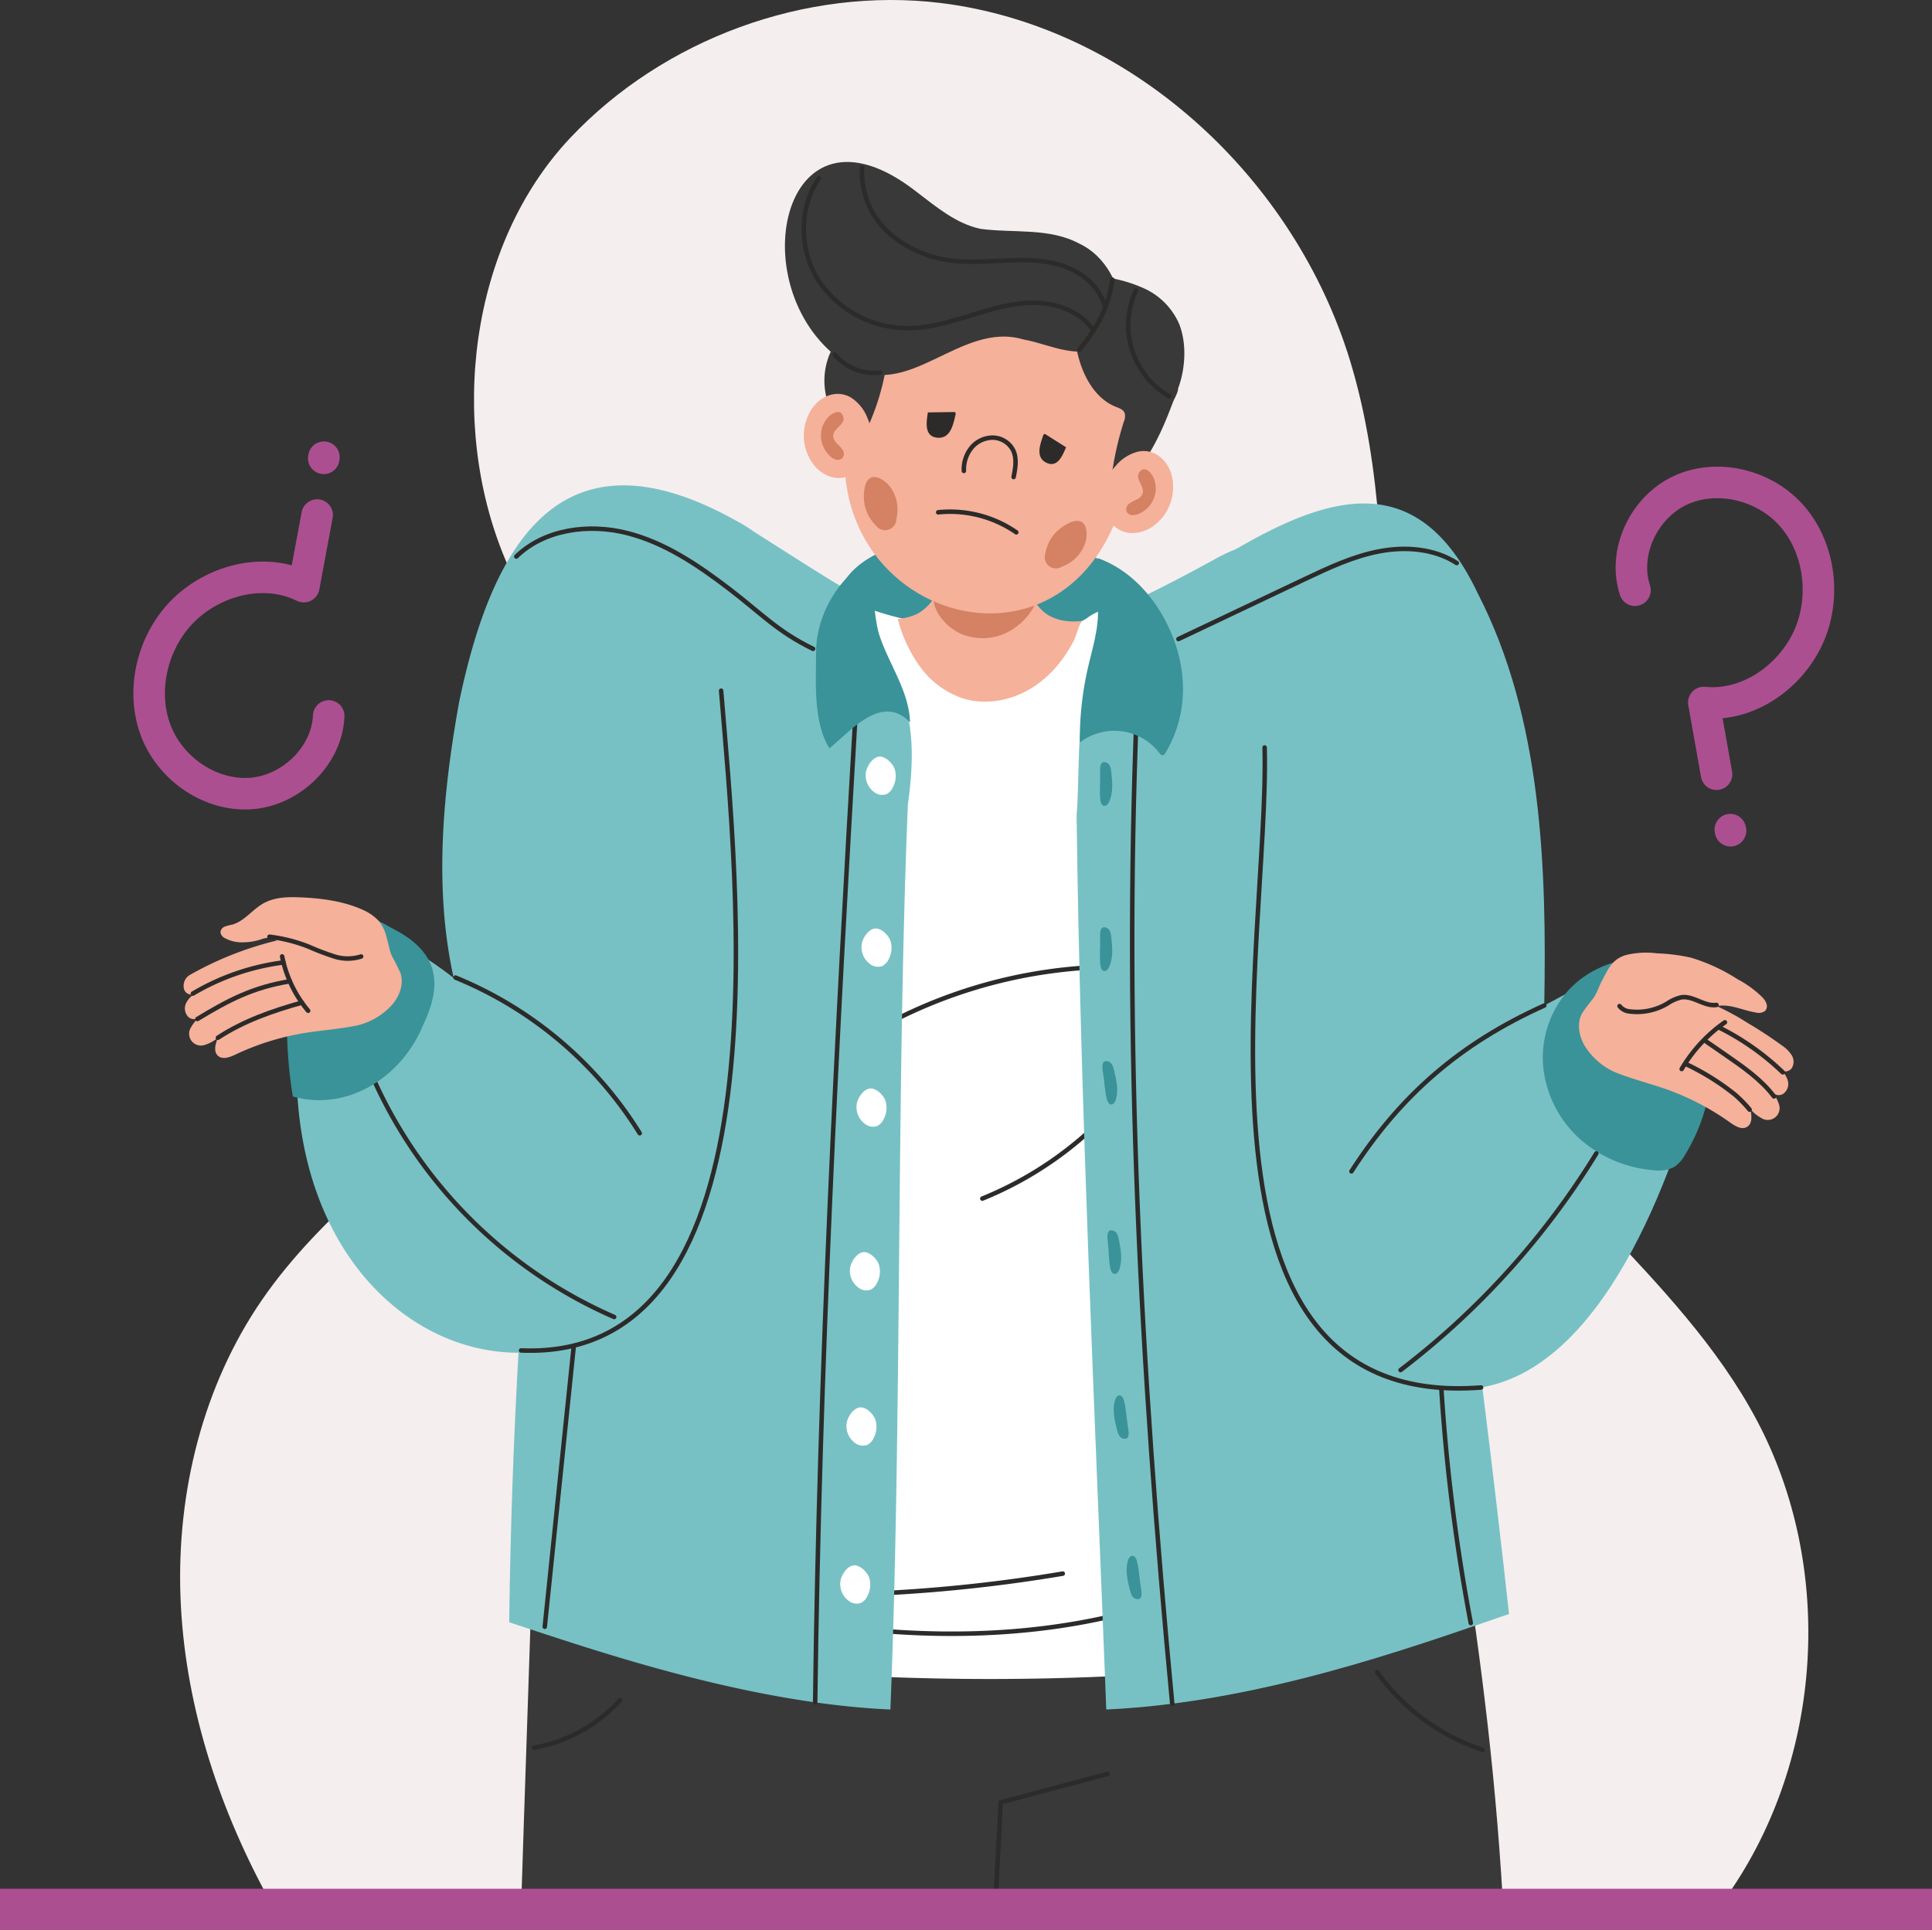 <svg id="OBJECTS" xmlns="http://www.w3.org/2000/svg" viewBox="0 0 428.936 428.552"><rect x="0" y="0" width="428.936" height="428.552" fill="#333333" stroke="none"/><defs><style>.cls-1{fill:#f5eeee;}.cls-2{fill:#393939;}.cls-11,.cls-3{fill:none;stroke-linecap:round;stroke-linejoin:round;}.cls-3{stroke:#2c2b29;}.cls-4{fill:#3a9399;}.cls-5{fill:#fff;}.cls-6{fill:#77c1c5;}.cls-7{fill:#f5b19a;}.cls-8{fill:#d48164;}.cls-9{fill:#2c2b29;}.cls-10{fill:#ac4f91;}.cls-11{stroke:#ac4f91;stroke-width:7px;}</style></defs><path class="cls-1" d="M417.319,456.396c21.136-30.34,23.69-72.602,6.362-105.266-17.408-32.814-51.766-54.281-68.332-87.528-22.368-44.89-7.319-99.902-21.999-147.86-12.264-40.066-47.557-73.162-89.034-79.11q-.899-.127-1.801-.239c-29.981-3.671-61.527,7.971-82.229,29.902-22.525,23.862-27.074,63.296-14.615,93.309,7.637,18.396,21.557,34.655,23.749,54.453,2.559,23.118-11.698,44.831-28.237,61.185-16.539,16.355-36.157,29.949-49.352,49.103-13.148,19.085-18.963,42.739-18.127,65.899.836,23.16,8.077,45.827,19.084,66.221" transform="translate(-33.638 -35.724)"/><path class="cls-2" d="M149.24,462.283c.884-28.595,1.768-52.321,2.652-80.916,68.314-4.848,137.611-7.257,206.079-5.743,4.798,30.444,7.977,56.411,9.607,87.187" transform="translate(-33.638 -35.724)"/><path class="cls-3" d="M254.757,456.617c.348-8.504.696-12.14,1.044-20.644q11.869-3.161,23.738-6.321" transform="translate(-33.638 -35.724)"/><path class="cls-3" d="M152.205,423.834a33.764,33.764,0,0,0,19.103-10.572" transform="translate(-33.638 -35.724)"/><path class="cls-3" d="M362.813,424.32a46.899,46.899,0,0,1-23.418-17.27" transform="translate(-33.638 -35.724)"/><path class="cls-4" d="M228.628,158.567c4.865-2.336,10.309-3.269,15.709-3.686a90.032,90.032,0,0,1,19.706.644c4.563.655,9.181,1.704,13.055,4.158,3.823,2.422,8.366,8.003,7.124,12.967-.587,2.343-3.665,4.693-5.492,6.077a29.311,29.311,0,0,1-7.183,3.955,48.689,48.689,0,0,1-16.639,2.797,87.46,87.46,0,0,1-17.745-1.498,32.42,32.42,0,0,1-10.17-3.344,14.471,14.471,0,0,1-6.856-7.957C218.088,166.057,223.156,161.195,228.628,158.567Z" transform="translate(-33.638 -35.724)"/><path class="cls-5" d="M278.661,181.651c1.181-1.907,4.902-11.602-.623-10.307a11.191,11.191,0,0,0-3.182,1.727c-4.07,2.537-9.173,2.514-13.968,2.412-11.327-.241-22.883-.523-33.555-4.325-.711-.253-1.619-.478-2.124.083a1.838,1.838,0,0,0-.304,1.337c.218,4.871,1.743,7.692,4.678,11.261a26.072,26.072,0,0,1,5.319,9.717c1.931,7.026.576,13.756.29,20.849q-3.898,96.796-7.796,193.593c17.285.779,35.28.777,52.842-.035-2.458-63.736-6.792-127.446-7.571-191.214C273.657,204.908,271.775,191.972,278.661,181.651Z" transform="translate(-33.638 -35.724)"/><path class="cls-3" d="M301.804,386.059q1.213.322,2.426.644c-38.974,17.385-83.983,13.524-123.84,1.759a343.715,343.715,0,0,0,89.195-3.288" transform="translate(-33.638 -35.724)"/><path class="cls-3" d="M216.522,271.999a109.36,109.36,0,0,1,81.507-20.393,79.982,79.982,0,0,1-46.294,50.286" transform="translate(-33.638 -35.724)"/><path class="cls-6" d="M225.551,171.924a24.976,24.976,0,0,1,1.967-1.849c-8.103-4.417-17.412-10.539-29.418-18.14-24.785-8.957-32.858,20.558-33.329,39.452A1358.509,1358.509,0,0,0,146.691,395.978c19.818,6.544,52.993,17.95,84.629,19.376,2.599-64.531,1.274-136.417,3.873-200.948C240.054,180.508,222.87,186.388,225.551,171.924Z" transform="translate(-33.638 -35.724)"/><path class="cls-5" d="M225.918,207.043a4.613,4.613,0,0,0,1.755,4.552,2.873,2.873,0,0,0,2.814.472,3.173,3.173,0,0,0,1.396-1.531,5.279,5.279,0,0,0,.381-4.059c-.42-1.187-1.946-2.768-3.316-2.729C227.456,203.789,226.183,205.759,225.918,207.043Z" transform="translate(-33.638 -35.724)"/><path class="cls-5" d="M224.986,245.208a4.613,4.613,0,0,0,1.755,4.552,2.873,2.873,0,0,0,2.814.472,3.172,3.172,0,0,0,1.396-1.531,5.279,5.279,0,0,0,.381-4.059c-.42-1.187-1.946-2.768-3.316-2.729C226.524,241.954,225.251,243.925,224.986,245.208Z" transform="translate(-33.638 -35.724)"/><path class="cls-5" d="M223.876,280.729a4.613,4.613,0,0,0,1.755,4.552,2.873,2.873,0,0,0,2.814.472,3.173,3.173,0,0,0,1.396-1.531,5.279,5.279,0,0,0,.381-4.059c-.42-1.187-1.946-2.768-3.316-2.729C225.414,277.476,224.142,279.446,223.876,280.729Z" transform="translate(-33.638 -35.724)"/><path class="cls-5" d="M222.411,317.077a4.613,4.613,0,0,0,1.755,4.552,2.873,2.873,0,0,0,2.814.472,3.173,3.173,0,0,0,1.396-1.531,5.279,5.279,0,0,0,.381-4.059c-.42-1.187-1.946-2.768-3.316-2.729C223.948,313.823,222.676,315.793,222.411,317.077Z" transform="translate(-33.638 -35.724)"/><path class="cls-5" d="M221.645,351.552a4.613,4.613,0,0,0,1.755,4.552,2.873,2.873,0,0,0,2.814.472,3.172,3.172,0,0,0,1.396-1.531,5.279,5.279,0,0,0,.381-4.059c-.42-1.187-1.946-2.768-3.316-2.729C223.183,348.298,221.91,350.268,221.645,351.552Z" transform="translate(-33.638 -35.724)"/><path class="cls-5" d="M220.263,386.632a4.613,4.613,0,0,0,1.755,4.552,2.873,2.873,0,0,0,2.814.472,3.172,3.172,0,0,0,1.396-1.531,5.279,5.279,0,0,0,.381-4.059c-.42-1.187-1.946-2.768-3.316-2.729C221.801,383.378,220.528,385.348,220.263,386.632Z" transform="translate(-33.638 -35.724)"/><path class="cls-3" d="M154.584,396.973q4.652-45.014,9.303-90.028" transform="translate(-33.638 -35.724)"/><path class="cls-3" d="M223.516,195.479c-3.999,68.275-7.978,143.912-8.898,218.283" transform="translate(-33.638 -35.724)"/><path class="cls-6" d="M278.661,181.651c-6.886,10.321-5.003,23.257-5.993,35.099.779,63.768,4.122,134.868,6.581,198.604,33.834-1.563,67.039-13.508,89.419-21.215-6.834-62.247-15.452-123.653-25.517-186.578-2.021-21.181-10.084-64.941-40.342-47.362-8.654,4.734-16.032,8.474-22.542,11.295C281.425,174.25,281.107,177.7,278.661,181.651Z" transform="translate(-33.638 -35.724)"/><path class="cls-4" d="M277.938,213.38c.066.543.267,1.202.806,1.295.519.09.932-.428,1.151-.907.937-2.049.709-4.416.463-6.655-.084-.758-.25-1.641-.934-1.977-1.725-.849-1.58,1.499-1.547,2.415C277.947,209.504,277.699,211.421,277.938,213.38Z" transform="translate(-33.638 -35.724)"/><path class="cls-4" d="M277.938,250.059c.066.543.267,1.202.806,1.295.519.09.932-.428,1.151-.907.937-2.049.709-4.416.463-6.655-.084-.758-.25-1.641-.934-1.977-1.725-.849-1.58,1.499-1.547,2.415C277.947,246.183,277.699,248.1,277.938,250.059Z" transform="translate(-33.638 -35.724)"/><path class="cls-4" d="M279.374,279.824c.137.529.423,1.156.969,1.178.526.021.867-.546,1.022-1.05.66-2.154.123-4.471-.415-6.658-.182-.74-.463-1.593-1.186-1.837-1.821-.615-1.369,1.693-1.216,2.597C278.874,275.981,278.88,277.913,279.374,279.824Z" transform="translate(-33.638 -35.724)"/><path class="cls-4" d="M280.16,317.403c.112.535.369,1.175.914,1.222.525.045.892-.506,1.069-1.002.759-2.121.33-4.46-.107-6.67-.148-.748-.389-1.613-1.099-1.89-1.791-.699-1.446,1.628-1.335,2.538C279.839,313.541,279.755,315.472,280.16,317.403Z" transform="translate(-33.638 -35.724)"/><path class="cls-4" d="M283.181,346.77c-.141-.528-.431-1.153-.977-1.172-.527-.018-.864.552-1.014,1.057-.645,2.158-.093,4.472.461,6.655.187.739.474,1.59,1.198,1.829,1.826.602,1.357-1.703,1.198-2.606C283.707,350.61,283.688,348.677,283.181,346.77Z" transform="translate(-33.638 -35.724)"/><path class="cls-4" d="M286.053,382.387c-.141-.528-.43-1.153-.977-1.172-.527-.018-.864.552-1.014,1.057-.645,2.158-.093,4.472.461,6.655.187.739.474,1.59,1.198,1.829,1.826.602,1.358-1.703,1.198-2.606C286.58,386.227,286.561,384.294,286.053,382.387Z" transform="translate(-33.638 -35.724)"/><path class="cls-3" d="M360.175,396.155a420.025,420.025,0,0,1-7.346-78.481" transform="translate(-33.638 -35.724)"/><path class="cls-3" d="M286.002,193.911c-2.906,72.762.743,144.826,7.892,220.15" transform="translate(-33.638 -35.724)"/><path class="cls-4" d="M228.644,176.017c1.991,6.793,6.835,12.899,7.03,20.107-6.288-6.508-13.178,1.961-17.881,5.778-3.617-5.763-2.993-14.459-2.967-21.293-.034-8.273,5.165-17.298,12.655-20.892,1.124-.222.965-.092.784,1.098A37.995,37.995,0,0,0,228.644,176.017Z" transform="translate(-33.638 -35.724)"/><path class="cls-4" d="M273.616,194.052q-.271,3.273-.237,6.561a12.588,12.588,0,0,1,17.634,2.304c.197.255.444.547.765.518.28-.026.47-.288.614-.528,5.539-9.232,4.869-20.3-.192-29.687-3.244-6.017-8.384-11.304-14.939-13.592.594.207-.298,6.535-.313,7.39-.023,1.309.426,2.647.465,3.974a24.66,24.66,0,0,1-.314,4.475c-.46,2.972-1.313,5.867-1.977,8.801A70.675,70.675,0,0,0,273.616,194.052Z" transform="translate(-33.638 -35.724)"/><path class="cls-7" d="M243.448,160.546a16.515,16.515,0,0,1-2.982,8.732,10.193,10.193,0,0,1-3.087,2.705,11.754,11.754,0,0,1-4.423,1.174,31.507,31.507,0,0,0,5.048,10.756,19.308,19.308,0,0,0,9.505,6.926c5.349,1.639,11.354.308,15.975-2.845a25.231,25.231,0,0,0,6.204-6.151,31.163,31.163,0,0,0,2.338-3.816c.635-1.221,1.026-3.308,1.836-4.401-3.182.359-6.499-.138-8.831-2.333a11.23,11.23,0,0,1-3.466-8.638Z" transform="translate(-33.638 -35.724)"/><path class="cls-8" d="M247.285,176.596a12.308,12.308,0,0,0,10.081-.491,14.205,14.205,0,0,0,6.729-7.629,3.597,3.597,0,0,0,.308-1.524,3.409,3.409,0,0,0-1.577-2.304,13.426,13.426,0,0,0-9.159-2.128,21.372,21.372,0,0,0-9.974,3.548c-1.043.701-2.846,1.681-2.784,3.135a8.145,8.145,0,0,0,2.047,4.171A11.066,11.066,0,0,0,247.285,176.596Z" transform="translate(-33.638 -35.724)"/><path class="cls-7" d="M224.102,121.996c-17.481,48.852,48.206,72.319,59.655,21.445C294.494,99.337,239.176,79.872,224.102,121.996Z" transform="translate(-33.638 -35.724)"/><path class="cls-2" d="M228.922,123.529a53.489,53.489,0,0,1-3.812,9.497,1.37,1.37,0,0,1-.719.773c-.439.129-.872-.194-1.209-.503a19.952,19.952,0,0,1-6.108-9.511,15.507,15.507,0,0,1,1.034-10.043,18.363,18.363,0,0,1,1.689-3.817,6.607,6.607,0,0,1,3.187-2.277,8.849,8.849,0,0,1,6.891.85,2.357,2.357,0,0,1,.974.829,2.572,2.572,0,0,1,.206,1.389A53.613,53.613,0,0,1,228.922,123.529Z" transform="translate(-33.638 -35.724)"/><path class="cls-2" d="M274.112,118.092c1.44,3.442,3.793,6.574,7.208,7.949.778.313,1.692.615,2.007,1.392a2.801,2.801,0,0,1-.159,1.876,69.093,69.093,0,0,0-3.095,15.662,29.036,29.036,0,0,0,5.687-4.487,31.382,31.382,0,0,0,3.974-5.71,59.961,59.961,0,0,0,3.027-6.438c.436-1.066.852-2.139,1.26-3.216.326-.86,1.185-2.256,1.185-3.166,1.621-4.34,1.958-9.997.203-14.34a15.43,15.43,0,0,0-7.936-7.92,31.085,31.085,0,0,0-10.577-2.623,4.079,4.079,0,0,0-1.73.065c-1.167.392-1.716,1.706-2.045,2.892a28.528,28.528,0,0,0,.316,16.224C273.633,116.87,273.859,117.486,274.112,118.092Z" transform="translate(-33.638 -35.724)"/><path class="cls-3" d="M285.85,100.214a18.237,18.237,0,0,0,7.396,23.532" transform="translate(-33.638 -35.724)"/><path class="cls-2" d="M221.702,116.584c13.346,8.856,24.958-9.719,39.162-5.474,3.188.572,6.223,1.822,9.411,2.393,16.865,3.133,14.561-18.24,3.064-23.64-6.764-3.647-14.671-2.315-22.079-3.329-5.387-1.17-9.787-4.897-14.17-8.239C206.755,54.589,197.47,101.142,221.702,116.584Z" transform="translate(-33.638 -35.724)"/><path class="cls-3" d="M218.948,114.462a11.513,11.513,0,0,0,10.045,3.997" transform="translate(-33.638 -35.724)"/><path class="cls-3" d="M280.621,97.838c-.937,6.218-3.293,10.62-7.297,15.469" transform="translate(-33.638 -35.724)"/><path class="cls-3" d="M276.111,108.726c-2.8-3.832-7.737-5.637-12.482-5.751-4.745-.115-9.391,1.234-13.928,2.627s-9.13,2.857-13.874,2.983a23.849,23.849,0,0,1-20.461-10.559c-4.317-6.765-4.438-16.104.089-22.73" transform="translate(-33.638 -35.724)"/><path class="cls-3" d="M225.048,72.97a18.034,18.034,0,0,0,6.089,14.601,25.547,25.547,0,0,0,14.902,6.127c4.062.365,8.148-.043,12.224-.173,4.076-.13,8.25.036,12.063,1.485,3.812,1.449,7.248,4.368,8.438,8.268" transform="translate(-33.638 -35.724)"/><path class="cls-9" d="M245.629,128.448c-.48,2.08-1.226,4.781-3.967,4.467-2.961-.339-2.288-3.622-2.03-5.61q2.88-.042,5.76-.083a.495.495,0,0,1,.289.055c.162.11.136.353.092.544C245.726,128.021,245.679,128.231,245.629,128.448Z" transform="translate(-33.638 -35.724)"/><path class="cls-9" d="M265.029,133.052c-.627,1.877-1.344,4.374.976,5.452,2.505,1.164,3.562-1.757,4.32-3.454l-4.514-2.852a.459.459,0,0,0-.256-.096c-.182.009-.279.213-.336.386C265.159,132.667,265.094,132.856,265.029,133.052Z" transform="translate(-33.638 -35.724)"/><path class="cls-8" d="M225.485,147.028a8.754,8.754,0,0,0,2.57,5.319,2.503,2.503,0,0,0,4.583-1.368,8.47,8.47,0,0,0-1.506-7.301c-.82-1.041-2.868-2.611-4.291-1.793C225.413,142.706,225.342,145.63,225.485,147.028Z" transform="translate(-33.638 -35.724)"/><path class="cls-8" d="M268.661,153.388a8.754,8.754,0,0,0-2.907,5.142,2.503,2.503,0,0,0,3.736,2.987,8.471,8.471,0,0,0,5.142-5.397c.388-1.266.512-3.845-.971-4.548C272.172,150.867,269.728,152.474,268.661,153.388Z" transform="translate(-33.638 -35.724)"/><path class="cls-3" d="M247.634,140.297a7.649,7.649,0,0,1,1.664-5.123,6.166,6.166,0,0,1,4.815-2.263,5.177,5.177,0,0,1,4.446,2.773c.89,1.823.514,3.983.119,5.973" transform="translate(-33.638 -35.724)"/><path class="cls-3" d="M241.932,149.49a25.868,25.868,0,0,1,17.336,4.445" transform="translate(-33.638 -35.724)"/><path class="cls-7" d="M284.943,154.105c-4.318-.106-6.951-4.456-6.581-8.432a11.626,11.626,0,0,1,3.015-6.527,9.496,9.496,0,0,1,4.827-3.104c3.465-.792,6.384,1.547,7.423,4.738a10.715,10.715,0,0,1-3.989,11.799A8.051,8.051,0,0,1,284.943,154.105Z" transform="translate(-33.638 -35.724)"/><path class="cls-8" d="M290.225,144.66a6.205,6.205,0,0,1-3.893,5.215,2.882,2.882,0,0,1-1.474.217,1.424,1.424,0,0,1-1.136-.876,1.591,1.591,0,0,1,.595-1.63,7.606,7.606,0,0,1,1.606-.892,2.652,2.652,0,0,0,1.337-1.212c.711-1.666-1.718-3.346-.7-4.841,1.112-1.632,2.566-.125,3.111,1.057A6.04,6.04,0,0,1,290.225,144.66Z" transform="translate(-33.638 -35.724)"/><path class="cls-7" d="M217.976,141.575c4.113,1.317,8.029-1.927,8.984-5.804a11.626,11.626,0,0,0-.705-7.155,9.496,9.496,0,0,0-3.54-4.516c-3.013-1.886-6.538-.635-8.567,2.038a10.715,10.715,0,0,0-.106,12.455A8.051,8.051,0,0,0,217.976,141.575Z" transform="translate(-33.638 -35.724)"/><path class="cls-8" d="M216.088,130.92a6.205,6.205,0,0,0,1.965,6.204,2.881,2.881,0,0,0,1.321.689,1.424,1.424,0,0,0,1.361-.455,1.591,1.591,0,0,0-.026-1.735,7.607,7.607,0,0,0-1.224-1.37,2.652,2.652,0,0,1-.865-1.583c-.125-1.807,2.721-2.596,2.25-4.343-.514-1.907-2.382-.961-3.286-.023A6.04,6.04,0,0,0,216.088,130.92Z" transform="translate(-33.638 -35.724)"/><path class="cls-6" d="M135.55,191.737c-3.588,20.033-5.616,41.247-1.181,61.18a83.658,83.658,0,0,0-29.911-15.028c3.716,6.917-1.993,14.133-4.013,20.692-12.855,97.126,105.811,112.135,96.321-7.654-2.656-33.536,30.629-82.178,1.334-98.992C159.851,129.983,143.444,153.621,135.55,191.737Z" transform="translate(-33.638 -35.724)"/><path class="cls-3" d="M148.266,159.314c6.27-6.08,16.059-7.363,24.529-5.236s15.887,7.175,22.824,12.481c6.937,5.306,10.675,9.445,18.535,13.251" transform="translate(-33.638 -35.724)"/><path class="cls-3" d="M134.772,252.811a86.682,86.682,0,0,1,40.89,34.57" transform="translate(-33.638 -35.724)"/><path class="cls-3" d="M149.326,335.618c59.814,2.518,47.8-104.91,44.413-146.515" transform="translate(-33.638 -35.724)"/><path class="cls-3" d="M114.829,271.212a104.097,104.097,0,0,0,55.163,56.97" transform="translate(-33.638 -35.724)"/><path class="cls-4" d="M120.539,241.786c9.882,4.933,11.785,11.635,7.1,21.416-4.584,11.451-16.612,19.477-28.978,16.034C95.987,263.619,94.987,226.651,120.539,241.786Z" transform="translate(-33.638 -35.724)"/><path class="cls-7" d="M114.835,262.865a13.631,13.631,0,0,1-2.259.654c-3.34.653-6.707.936-10.073,1.411a57.515,57.515,0,0,0-16.618,4.994c-1.225.582-2.792,1.173-3.82.289-1.099-.945-.606-2.714-.028-4.043a8.692,8.692,0,0,1-2.8,1.551,2.626,2.626,0,0,1-3.177-3.878,8.696,8.696,0,0,1,2.168-2.531,1.91,1.91,0,0,1-2.789.237,2.706,2.706,0,0,1-.534-2.95,4.77,4.77,0,0,1,2.161-2.262,1.742,1.742,0,0,1-2.525-.81,2.817,2.817,0,0,1,1.431-3.402q2.134-1.206,4.345-2.269a74.375,74.375,0,0,1,9.092-3.654q2.842-.93,5.754-1.629c-.096.023-.564-.294-.686-.339a3.77,3.77,0,0,0-.911-.209,3.986,3.986,0,0,0-1.838.259,12.806,12.806,0,0,1-3.886.693,7.926,7.926,0,0,1-4.207-.887,1.759,1.759,0,0,1-1.051-1.335,1.456,1.456,0,0,1,.92-1.246,8.704,8.704,0,0,1,1.578-.429c2.755-.708,4.543-3.344,7.021-4.741,2.345-1.322,5.164-1.457,7.854-1.356,4.785.179,9.846.797,14.231,2.788a10.747,10.747,0,0,1,3.549,2.476,8.673,8.673,0,0,1,1.699,3.542c.449,1.393.624,2.874,1.198,4.221a43.212,43.212,0,0,1,1.941,3.875c.794,2.547-.345,5.38-2.192,7.306A15.459,15.459,0,0,1,114.835,262.865Z" transform="translate(-33.638 -35.724)"/><path class="cls-3" d="M82.013,266.175c5.64-3.718,12.207-6.009,18.65-7.798" transform="translate(-33.638 -35.724)"/><path class="cls-3" d="M77.454,262.015c7.054-4.288,12.402-7.033,20.546-8.383" transform="translate(-33.638 -35.724)"/><path class="cls-3" d="M76.462,256.367a52.398,52.398,0,0,1,20.114-6.912" transform="translate(-33.638 -35.724)"/><path class="cls-3" d="M93.467,243.746a34.808,34.808,0,0,1,8.781,2.236,56.694,56.694,0,0,0,5.632,2.148,9.76,9.76,0,0,0,5.933-.001" transform="translate(-33.638 -35.724)"/><path class="cls-3" d="M96.276,248.118a26.874,26.874,0,0,0,5.774,12.062" transform="translate(-33.638 -35.724)"/><path class="cls-6" d="M361.724,167.491c14.311,27.748,15.313,61.153,14.766,91.53,10.714-5.674,16.044-9.247,25.461-11.065,5.155.448,8.427,9.522,12.293,12.9-.615,7.162-4.734,17.621-6.71,24.877-8.662,26.683-28.496,69.939-63.319,55.725-8.548-4.475-18.927-9.424-22.662-18.858-14.911-31.771-8.014-67.735-7.671-101.538.312-21.616-24.491-52.481-5.829-63.394C329.766,144.971,348.814,140.212,361.724,167.491Z" transform="translate(-33.638 -35.724)"/><path class="cls-4" d="M381.417,256.134a22.524,22.524,0,0,0-5.124,16.812,24.933,24.933,0,0,0,8.105,15.698,27.938,27.938,0,0,0,16.335,6.943,7.632,7.632,0,0,0,4.592-.703,7.868,7.868,0,0,0,2.441-2.74,40.558,40.558,0,0,0,4.605-31.582,17.293,17.293,0,0,0-3.242-6.799c-1.922-2.246-4.423-2.912-7.139-3.739-1.87-.569-3.642-1.329-5.632-1.276a20.284,20.284,0,0,0-7.745,1.978A21.233,21.233,0,0,0,381.417,256.134Z" transform="translate(-33.638 -35.724)"/><path class="cls-3" d="M376.49,259.021c-18.582,8.369-31.885,19.845-42.807,36.824" transform="translate(-33.638 -35.724)"/><path class="cls-3" d="M314.407,201.714c1.146,43.546-21.383,147.444,48.055,142.13" transform="translate(-33.638 -35.724)"/><path class="cls-3" d="M295.271,177.638c11.683-5.543,16.229-7.7,27.912-13.243,5.375-2.55,10.822-5.124,16.666-6.239,5.844-1.115,12.224-.627,17.218,2.607" transform="translate(-33.638 -35.724)"/><path class="cls-3" d="M388.049,291.866a176.764,176.764,0,0,1-43.469,48.111" transform="translate(-33.638 -35.724)"/><path class="cls-7" d="M390.534,272.965a13.642,13.642,0,0,0,2.109,1.042c3.173,1.232,6.436,2.105,9.666,3.167a57.511,57.511,0,0,1,15.476,7.848c1.103.789,2.541,1.648,3.709.959,1.248-.736,1.076-2.565.741-3.975a8.692,8.692,0,0,0,2.482,2.021,2.625,2.625,0,0,0,3.811-3.256,8.695,8.695,0,0,0-1.687-2.874,1.91,1.91,0,0,0,2.704.725,2.706,2.706,0,0,0,1.046-2.809,4.771,4.771,0,0,0-1.728-2.608,1.742,1.742,0,0,0,2.628-.351,2.801,2.801,0,0,0-.131-2.909,7.777,7.777,0,0,0-2.195-2.118,91.086,91.086,0,0,0-7.624-4.994,52.349,52.349,0,0,0-6.784-3.691c3.062-.554,5.692.952,8.696,1.423a2.382,2.382,0,0,0,2.063-.345,1.603,1.603,0,0,0,.323-1.58,3.727,3.727,0,0,0-.9-1.417,23.044,23.044,0,0,0-5.527-4.04,40.758,40.758,0,0,0-10.356-4.794,41.87,41.87,0,0,0-7.585-.964,18.763,18.763,0,0,0-6.981.419c-2.951.949-3.797,3.054-5.118,5.534-.688,1.292-1.122,2.719-1.924,3.943a43.242,43.242,0,0,0-2.594,3.472c-1.231,2.367-.609,5.357.868,7.578A15.46,15.46,0,0,0,390.534,272.965Z" transform="translate(-33.638 -35.724)"/><path class="cls-3" d="M414.721,258.89c-2.656.395-5.112-2.071-7.771-1.696a9.373,9.373,0,0,0-3.115,1.369,13.095,13.095,0,0,1-8.371,1.772,3.242,3.242,0,0,1-2.259-1.185" transform="translate(-33.638 -35.724)"/><path class="cls-3" d="M407.001,273.117a33.354,33.354,0,0,1,9.596-10.37" transform="translate(-33.638 -35.724)"/><path class="cls-3" d="M415.572,264.035a57.27,57.27,0,0,1,13.861,9.816" transform="translate(-33.638 -35.724)"/><path class="cls-3" d="M412.162,266.815q2.357,1.629,4.714,3.258c3.857,2.666,7.784,5.396,10.615,9.133" transform="translate(-33.638 -35.724)"/><path class="cls-3" d="M422.091,282.148a27.787,27.787,0,0,0-3.268-3.345,54.464,54.464,0,0,0-10.638-6.67" transform="translate(-33.638 -35.724)"/><rect class="cls-10" y="419.428" width="428.936" height="9.124"/><path class="cls-11" d="M104.05,150.096q-1.48,7.953-2.96,15.906c-9.518-4.736-21.92-.956-28.576,7.333-5.565,6.93-7.448,16.858-4.105,25.093s12.097,14.164,20.96,13.509,16.878-8.339,17.245-17.22" transform="translate(-33.638 -35.724)"/><path class="cls-11" d="M105.516,137.507l.037-.253" transform="translate(-33.638 -35.724)"/><path class="cls-11" d="M414.738,207.657q-1.414-7.965-2.828-15.93c10.576,1.083,20.854-6.821,24.166-16.922,2.769-8.445,1.038-18.401-4.99-24.932-6.028-6.531-16.308-9-24.374-5.266-8.066,3.733-12.863,13.747-10.08,22.188" transform="translate(-33.638 -35.724)"/><path class="cls-11" d="M417.796,219.957l.054.249" transform="translate(-33.638 -35.724)"/></svg>